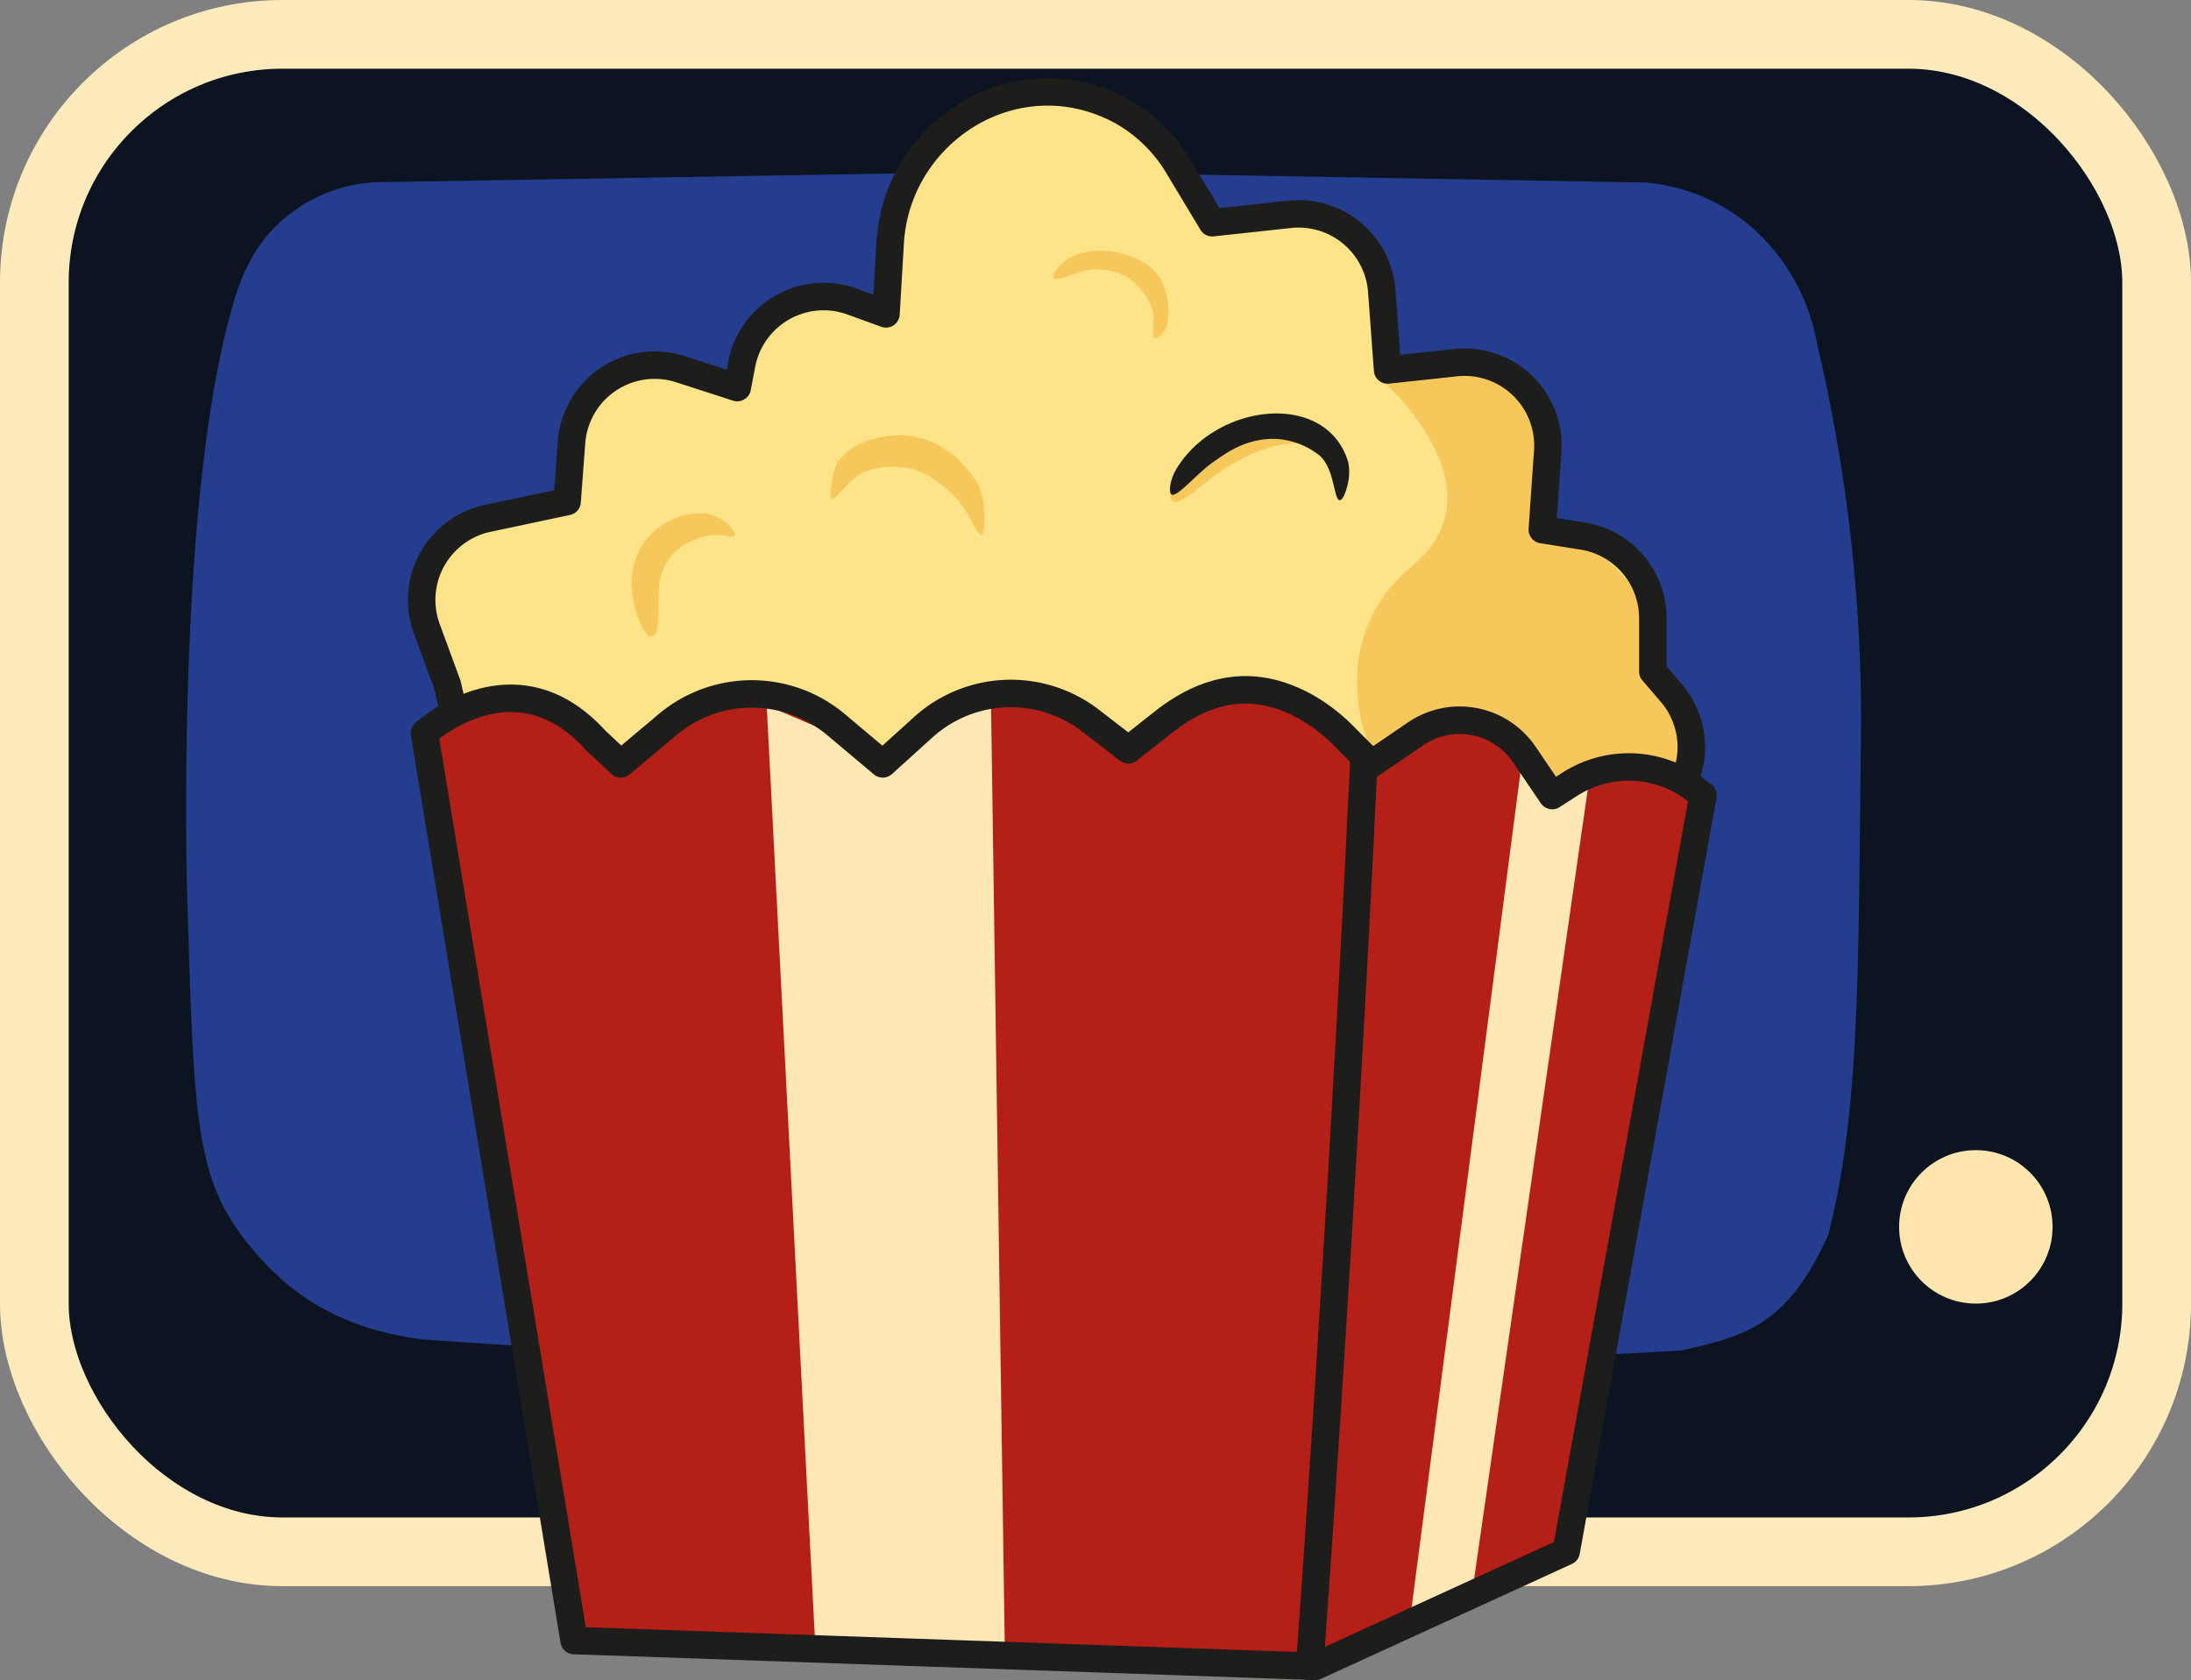 <svg xmlns="http://www.w3.org/2000/svg" viewBox="0 0 318.94 244.62"><rect x="0" y="0" width="318.94" height="244.62" fill="#808080" stroke="none"/><title>logo</title><rect x="5" y="5" width="308.94" height="220.9" rx="36.13" style="fill:#0c1421;stroke:#ffeabb;stroke-miterlimit:10;stroke-width:10px"/><path d="M372.52,391.62c-21.47,1.41-48.21,1.33-71.27,1.7C260,394,225.39,392.58,189,390c-11.19-1.53-19-5.95-25.57-14.38-7.4-9.45-7.48-18.33-8.47-49.71,0,0-1.89-59.6,7.1-88a26.78,26.78,0,0,1,2.54-5.74,20.81,20.81,0,0,1,2.72-3.66,22.48,22.48,0,0,1,9.31-5.89,22.09,22.09,0,0,1,6.76-1.07L275.17,220l92,1.61a27.09,27.09,0,0,1,16.07,7,29.35,29.35,0,0,1,8.94,16.36,238.94,238.94,0,0,1,6.39,59.55c-.39,32-.12,52.16-4.72,70.24C387.93,387.92,381.9,389.49,372.52,391.62Z" transform="translate(-127.7 -195.04)" style="fill:#253d8e"/><circle cx="287.62" cy="178.6" r="11.17" style="fill:#ffe6ae"/><path d="M192.05,295.21,189,287A12.14,12.14,0,0,1,197.91,271l11.55-2.45.65-8.62a12.13,12.13,0,0,1,15.82-10.65l8.3,2.68.65-3.4a12.14,12.14,0,0,1,16-9.14l5,1.81.61-10.34c.89-15.12,15.91-25.72,30.2-20.73a24,24,0,0,1,3.26,1.42,22.19,22.19,0,0,1,8.53,8.26l4.89,8.12,11.28-1.22a12.14,12.14,0,0,1,13.4,11.17l.85,11.49,9.85-1.06a12.14,12.14,0,0,1,13.41,12.9l-.79,11.4,5.85.93a12.12,12.12,0,0,1,10.24,12v7.72l2.66,3.09a12.13,12.13,0,0,1,1.42,13.79l-7.91,14.32H198.74Z" transform="translate(-127.7 -195.04)" style="fill:#fee388"/><path d="M328.45,250s18.64,15.83,4.85,27.4-5.7,27.76-5.7,27.76l45.51,10.63V299.52a45.8,45.8,0,0,1-5.6-14c-1.45-7.47-10.24-12-10.24-12s-4.9.22-5.54-5.4a32.11,32.11,0,0,1,.95-11.1l-2.21-4.56-7.24-3.83Z" transform="translate(-127.7 -195.04)" style="fill:#f6c85b"/><path d="M192.83,294.74l-3-8.17a12.14,12.14,0,0,1,8.87-16.07l11.55-2.45.65-8.62a12.13,12.13,0,0,1,15.82-10.65l8.3,2.68.65-3.4a12.14,12.14,0,0,1,16-9.14l5,1.81.61-10.34c.89-15.11,15.91-25.71,30.2-20.73a24,24,0,0,1,3.26,1.42,22.19,22.19,0,0,1,8.53,8.26l4.89,8.12,11.28-1.22a12.14,12.14,0,0,1,13.4,11.17l.85,11.49,9.85-1.06A12.14,12.14,0,0,1,353,260.74l-.79,11.4,5.85.93a12.12,12.12,0,0,1,10.24,12v7.72l2.66,3.1a12.11,12.11,0,0,1,1.42,13.78L364.46,324H199.52Z" transform="translate(-127.7 -195.04)" style="fill:none;stroke:#1d1d1b;stroke-linejoin:round;stroke-width:4px"/><path d="M223.53,284.14c0,3.09-.34,3.46-1.14,3.54-.54.05-1.2-1.34-1.39-1.74-.37-.8-3.24-7.19.71-12.24a10.17,10.17,0,0,1,8.75-3.92,6.72,6.72,0,0,1,2.58,1.1c.63.37,1.84,1.67,1.56,2.13s-1.3-.19-3.12-.07a9.25,9.25,0,0,0-2.62.63,8,8,0,0,0-5.19,6.37C223.65,280.06,223.53,282.41,223.53,284.14Z" transform="translate(-127.7 -195.04)" style="fill:#f6c85b"/><path d="M286.09,234.38c-1.75.26-4.64,1.71-5,1.17-.26-.38.53-1.63,1.54-2.44,3.57-2.88,11.65-1.73,14.15,2.79a10.67,10.67,0,0,1,.94,5.76,3.19,3.19,0,0,1-.44,1.4c-.35.58-1.09,1.33-1.5,1.17-.62-.23.28-2.1-.43-4.34a9.15,9.15,0,0,0-3.21-4.26A8.61,8.61,0,0,0,286.09,234.38Z" transform="translate(-127.7 -195.04)" style="fill:#f6c85b"/><path d="M306.77,262.78c-3,1.62-7,5.84-8.18,5.31-.87-.38-.72-2.85.46-4.73,7.31-11.63,21.72-3.63,20.84-3.73C313.19,258.83,309,261.56,306.77,262.78Z" transform="translate(-127.7 -195.04)" style="fill:#f6c85b"/><path d="M304.31,262.3c-2.18,1.49-5.2,5.08-6,4.75-.58-.23-.3-2.19.64-3.75,5.84-9.66,21.88-11.43,25-1a6.64,6.64,0,0,1,.13,1.93c0,.89-.66,3.5-1.3,3.62-.95.16-.73-4.53-3-6.5a11.11,11.11,0,0,0-6.24-2.41C309,258.75,305.94,261.18,304.31,262.3Z" transform="translate(-127.7 -195.04)" style="fill:#1d1d1b"/><path d="M254.38,263.44c-3,.77-5.09,4.79-5.65,4.13-.42-.49.28-4.1.79-5,2.33-4,8.46-4.17,8.78-4.17,6.86-.1,10.51,5,11.82,7.22a9.32,9.32,0,0,1,.72,2.48c.16,1.85.32,4.59-.28,4.74s-1.72-2.76-2.69-4.06a15.89,15.89,0,0,0-6.64-5.24A11.93,11.93,0,0,0,254.38,263.44Z" transform="translate(-127.7 -195.04)" style="fill:#f6c85b"/><path d="M374.09,310.24a15.91,15.91,0,0,0-18.29-.8l-2.57,1.65-4.08-6a11.35,11.35,0,0,0-15.78-3l-6.44,4.38L323,302.55a25.48,25.48,0,0,0-5.62-4.35c-7.7-4.29-14.54-2.68-20.79,2.25l-5.08,4-5.43-4.21a19,19,0,0,0-24.43.94l-5.88,5.31L249,300.77a19,19,0,0,0-24.49,0l-6.82,5.72L214,303c-11.87-13.07-24.89-1-24.89-1l21.78,132.08,107.92,3.75,36.51-16.72,19.91-110.09Z" transform="translate(-127.7 -195.04)" style="fill:#b42018"/><polygon points="111.61 102.7 128.95 110.12 144.25 101.7 146.28 241.05 118.72 240.35 111.61 102.7" style="fill:#ffe8b5"/><polygon points="221.61 110.3 225.85 114.98 231.4 113.05 214.23 232.3 205.18 236.39 221.61 110.3" style="fill:#ffe8b5"/><path d="M374.51,310a15.91,15.91,0,0,0-18.29-.8l-2.57,1.65-4.08-6a11.36,11.36,0,0,0-15.78-3l-6.44,4.39-3.92-3.94a25.29,25.29,0,0,0-5.62-4.36c-7.69-4.28-14.54-2.68-20.79,2.25l-5.07,4-5.44-4.2a19,19,0,0,0-24.43.93l-5.88,5.32-6.82-5.73a19.06,19.06,0,0,0-24.49,0l-6.82,5.73-3.7-3.46c-11.87-13.08-24.89-1-24.89-1l21.79,132.08,107.91,3.75,36.51-16.72,19.92-110.09Z" transform="translate(-127.7 -195.04)" style="fill:none;stroke:#1d1d1b;stroke-linejoin:round;stroke-width:4px"/><path d="M326.27,305.16c-3.32,69.88-7.92,132.5-7.92,132.5" transform="translate(-127.7 -195.04)" style="fill:none;stroke:#1d1d1b;stroke-linecap:round;stroke-linejoin:round;stroke-width:4px"/></svg>